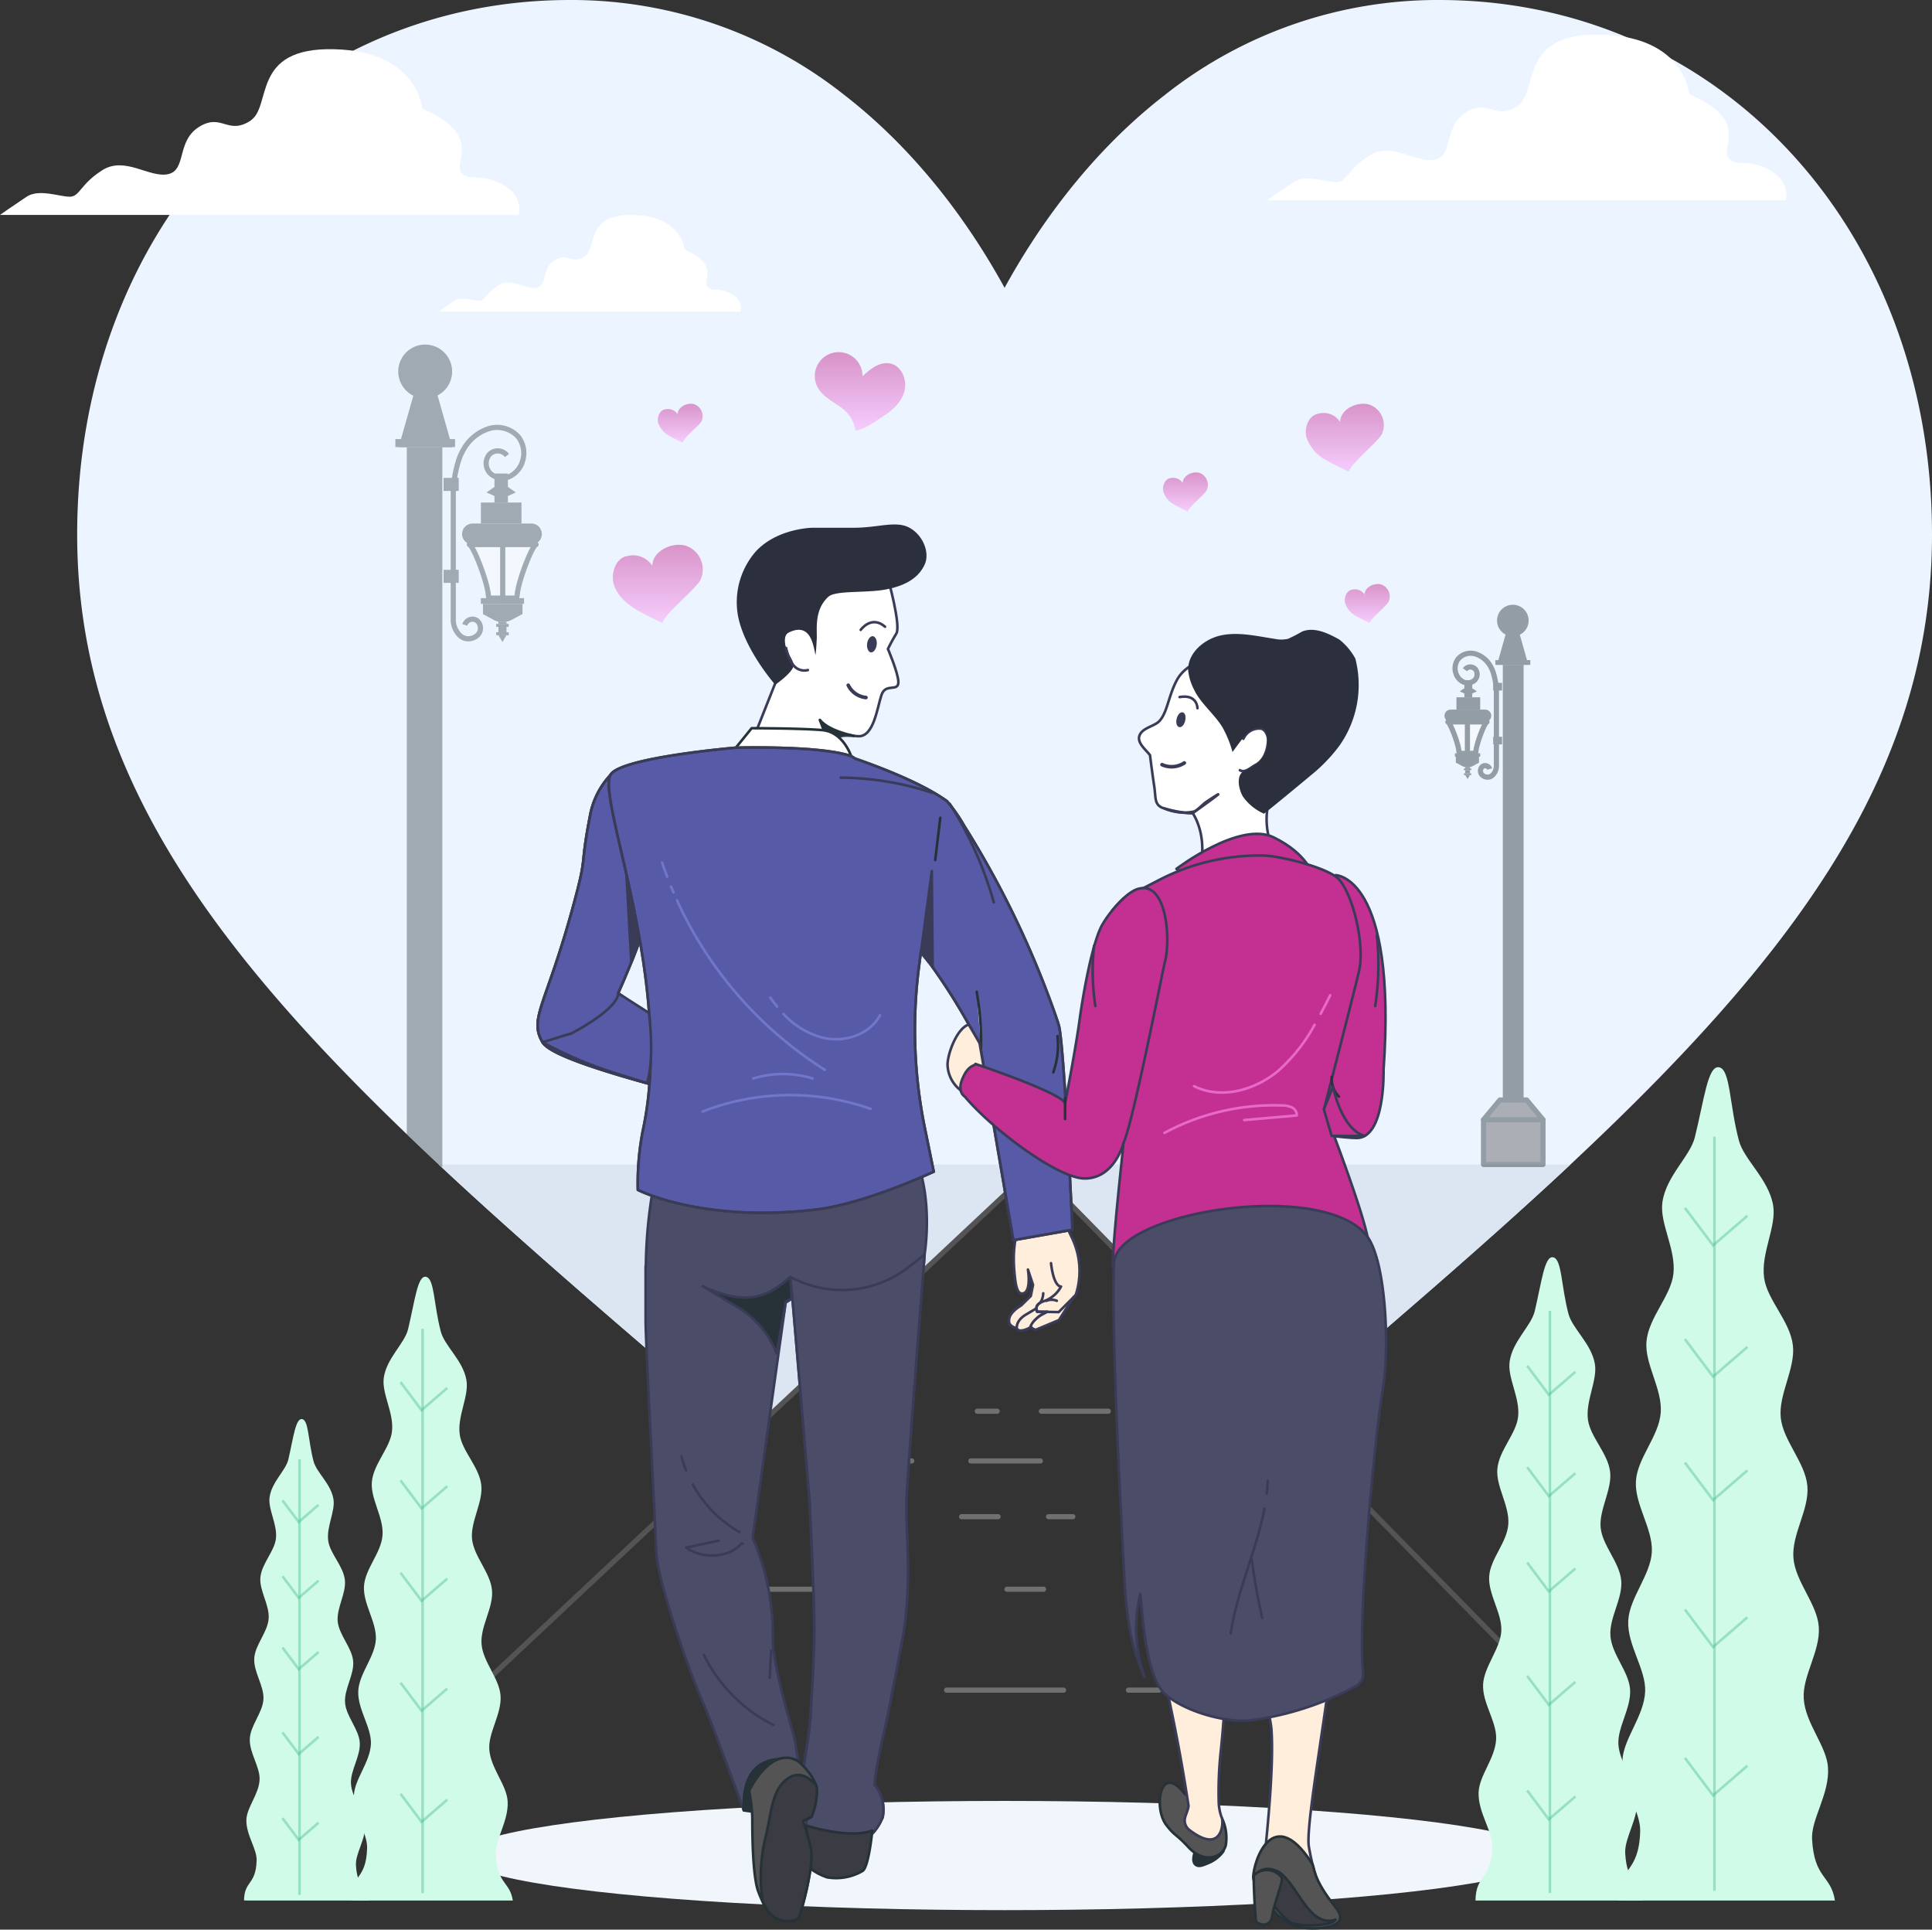 <svg xmlns="http://www.w3.org/2000/svg" xmlns:xlink="http://www.w3.org/1999/xlink" width="373.99" height="373.476" viewBox="0 0 373.99 373.476"><rect x="0" y="0" width="373.99" height="373.476" fill="#333333" stroke="none"/><defs><clipPath id="a"><path d="M242.53,272.278l-11.448,2.02-5.348-31.26-1.169-6.869c-.654-1.137-1.366-2.363-2.1-3.614a119.592,119.592,0,0,0-7.425-11.677c-.556-.7-1.006-1.267-1.316-1.635l-.54-.679-.335,2.543a95.155,95.155,0,0,0,1.12,31.563l1.709,8.365s-13.361,6.255-22.977,7.359c-21.955,2.551-34.3-3.835-34.3-3.835a52.8,52.8,0,0,1,1.1-12.143c5.887-28.4-9.223-63.78-6.353-68.252,2.134-3.32,24.138-5.184,24.138-5.184s16.427-.474,22.437,1.635l.736.466c7.989,2.772,14.334,5.724,17.785,8.25A30.01,30.01,0,0,1,221.515,194a182.346,182.346,0,0,1,17.057,34.866c.621,1.693,1.088,3.066,1.316,3.835C240.935,236.431,242.53,272.278,242.53,272.278Z" transform="translate(-152.782 -178.934)" fill="#fff" stroke="#263238" stroke-linecap="round" stroke-linejoin="round" stroke-width="0.5"/></clipPath><linearGradient id="b" x1="0.5" x2="0.5" y2="1" gradientUnits="objectBoundingBox"><stop offset="0" stop-color="#c33091"/><stop offset="1" stop-color="#ffa5fc"/></linearGradient></defs><g transform="translate(-194.409 -531.084)"><path d="M263.679,30a85.009,85.009,0,0,0-53.091,18.351c-15.095,11.674-25.145,26.543-31.062,37.356-5.917-10.813-15.967-25.681-31.062-37.355A85.008,85.008,0,0,0,95.373,30C41,30,0,74.473,0,133.448c0,63.714,51.153,107.306,128.592,173.3.5.426.66.5,1.428,1.15.11-.037,55.269-51.966,55.269-51.892.037.037,47.562,48.626,47.558,48.709,76.071-64.833,126.206-108.188,126.206-171.265C359.053,74.473,318.05,30,263.679,30Z" transform="translate(209.347 501.084)" fill="#ecf4ff"/><path d="M407.286,167.115c-4.369-2.349-6.353-.4-7.939-2.349s4.369-7.14-7.539-12.3c0,0-.787-11.11-17.064-11.509s-11.908,11.11-16.265,13.881-5.555-1.585-9.923,1.174-2.349,8.338-5.954,9.125-8.338-3.523-12.695-.787-4.369,5.155-6.353,5.155-5.954-1.585-8.338,0-5.155,3.523-5.155,3.523H410.468S411.655,169.5,407.286,167.115Z" transform="translate(129.6 396.829)" fill="#fff"/><path d="M194.136,229.735c-4.369-2.349-6.353-.4-7.939-2.349s4.369-7.14-7.539-12.3c0,0-.787-11.11-17.064-11.509s-11.908,11.11-16.265,13.881-5.555-1.585-9.923,1.174-2.349,8.338-5.954,9.125-8.338-3.523-12.695-.787-4.369,5.155-6.353,5.155-5.954-1.585-8.338,0-5.155,3.523-5.155,3.523h100.4S198.5,232.119,194.136,229.735Z" transform="translate(97.499 337.033)" fill="#fff"/><path d="M143.453,204.261c-2.548-1.386-3.7-.223-4.615-1.386s2.537-4.146-4.392-7.152c0,0-.458-6.459-9.923-6.682s-6.917,6.459-9.454,8.068-3.23-.916-5.766.693-1.386,4.85-3.523,5.308-4.85-2.079-7.387-.458-2.537,2.995-3.688,2.995-3.523-.916-4.85,0-2.995,2.079-2.995,2.079h58.378S145.989,205.611,143.453,204.261Z" transform="translate(192.473 383.651)" fill="#fff"/><ellipse cx="105.106" cy="10.569" rx="105.106" ry="10.569" transform="translate(283.768 879.644)" fill="#f0f6fb"/><path d="M58.6,51.364C36.8,32.783,17.079,15.978,0,0H219.08c-16.46,15.4-35.366,31.556-56.225,49.331C162.864,49.249,115.335.659,115.3.622c0-.073-55.154,51.856-55.269,51.893C59.267,51.86,59.1,51.791,58.6,51.364Z" transform="translate(279.334 756.465)" fill="#dce6f3"/><g transform="translate(251.366 757.014)"><path d="M.3,21.006l131.78,134.3" transform="translate(142.935 -21.006)" fill="none" stroke="#545454" stroke-linecap="round" stroke-width="1"/><path d="M0,155.3l143.2-134.3" transform="translate(0 -21.006)" fill="none" stroke="#545454" stroke-linecap="round" stroke-width="1"/><line x2="13.467" transform="translate(130.969 56.824)" fill="none" stroke="#707070" stroke-linecap="round" stroke-linejoin="round" stroke-width="1"/><line x2="8.046" transform="translate(111.493 56.824)" fill="none" stroke="#707070" stroke-linecap="round" stroke-linejoin="round" stroke-width="1"/><line x2="23.549" transform="translate(168.762 67.618)" fill="none" stroke="#707070" stroke-linecap="round" stroke-linejoin="round" stroke-width="1"/><line x2="4.702" transform="translate(146.018 67.618)" fill="none" stroke="#707070" stroke-linecap="round" stroke-linejoin="round" stroke-width="1"/><line x2="7.081" transform="translate(129.179 67.618)" fill="none" stroke="#707070" stroke-linecap="round" stroke-linejoin="round" stroke-width="1"/><line x2="12.952" transform="translate(144.628 47.2)" fill="none" stroke="#707070" stroke-linecap="round" stroke-linejoin="round" stroke-width="1"/><line x2="3.835" transform="translate(132.23 47.2)" fill="none" stroke="#707070" stroke-linecap="round" stroke-linejoin="round" stroke-width="1"/><line x2="7.081" transform="translate(137.972 81.657)" fill="none" stroke="#707070" stroke-linecap="round" stroke-linejoin="round" stroke-width="1"/><line x2="31.677" transform="translate(81.921 81.657)" fill="none" stroke="#707070" stroke-linecap="round" stroke-linejoin="round" stroke-width="1"/><line x2="7.089" transform="translate(180.561 101.184)" fill="none" stroke="#707070" stroke-linecap="round" stroke-linejoin="round" stroke-width="1"/><line x2="5.912" transform="translate(161.484 101.184)" fill="none" stroke="#707070" stroke-linecap="round" stroke-linejoin="round" stroke-width="1"/><line x2="22.642" transform="translate(126.282 101.184)" fill="none" stroke="#707070" stroke-linecap="round" stroke-linejoin="round" stroke-width="1"/></g><g transform="translate(474.028 648.128)" opacity="0.45"><rect width="4.028" height="91.924" transform="translate(15.317 103.552) rotate(180)" fill="#263238"/><path d="M360.73,183.177H366.8l-1.7-5.987h-2.677Z" transform="translate(-350.565 -171.543)" fill="#263238"/><path d="M360.75,171.6a3.055,3.055,0,1,0,3.055-3.055A3.055,3.055,0,0,0,360.75,171.6Z" transform="translate(-350.572 -168.54)" fill="#263238"/><rect width="6.77" height="0.907" transform="translate(16.614 11.628) rotate(180)" fill="#263238"/><path d="M348.7,195.98h4.6v2.383h-4.6Z" transform="translate(-346.388 -178.065)" fill="#263238"/><path d="M345.16,200.818a1.188,1.188,0,0,1,1.195-1.188h6.653a1.188,1.188,0,0,1,.189,2.363l-3.6-.313-3.493.307a1.2,1.2,0,0,1-.947-1.169Z" transform="translate(-345.16 -179.332)" fill="#263238"/><path d="M352,202.77v.333h3.408a.937.937,0,0,0,.189,0Z" transform="translate(-347.534 -180.422)" fill="#fff" stroke="#263238" stroke-linecap="round" stroke-linejoin="round" stroke-width="1"/><path d="M346.61,203.063a1.607,1.607,0,0,0,.248,0h3.264v-.333Z" transform="translate(-345.664 -180.408)" fill="#fff" stroke="#263238" stroke-linecap="round" stroke-linejoin="round" stroke-width="1"/><path d="M348.52,213.58v1.156l1.221.653a1.957,1.957,0,0,0,.594.209,2.09,2.09,0,0,0,.921,0,1.958,1.958,0,0,0,.535-.2l1.214-.653v-1.156Z" transform="translate(-346.327 -184.175)" fill="#263238"/><path d="M348.25,212.59v.653h4.9v-.653h-4.9Z" transform="translate(-346.233 -183.831)" fill="#263238"/><path d="M351.32,219.04l.444.77.451-.77Z" transform="translate(-347.3 -186.07)" fill="#263238"/><rect width="0.921" height="0.614" transform="translate(4.009 32.017)" fill="#263238"/><path d="M351.3,216.663v.255h.921v-.268a2.089,2.089,0,0,1-.921.013Z" transform="translate(-347.292 -185.24)" fill="#263238"/><rect width="1.417" height="0.339" transform="translate(3.76 32.631)" fill="#263238"/><rect width="1.417" height="0.339" transform="translate(3.76 31.677)" fill="#263238"/><path d="M350.581,193.5l-.9-.411.9-.62V190.95H352.1v1.515l.9.62-.9.411v.738h-1.521Z" transform="translate(-346.73 -176.319)" fill="#263238"/><path d="M346.17,203.28c.372,0,1.959,3.917,2.135,5.667a2.893,2.893,0,0,0,.078.411h3.134a2.221,2.221,0,0,0,.072-.411c.17-1.724,1.769-5.667,2.141-5.667h-.183a.935.935,0,0,1-.189,0h-6.646a1.6,1.6,0,0,1-.248,0Z" transform="translate(-345.51 -180.599)" fill="#fff" stroke="#263238" stroke-linecap="round" stroke-linejoin="round" stroke-width="1"/><line y2="6.078" transform="translate(4.438 22.668)" fill="none" stroke="#263238" stroke-linecap="round" stroke-linejoin="round" stroke-width="1"/><path d="M354.984,205.33a.907.907,0,0,0-1.371-.5,1.13,1.13,0,0,0-.17,1.547,1.508,1.508,0,0,0,1.567.464,1.391,1.391,0,0,0,.574-.359,2.442,2.442,0,0,0,.712-1.743v-14.1a12.725,12.725,0,0,0-.483-3.545,6.527,6.527,0,0,0-.731-1.763,5.086,5.086,0,0,0-2.827-2.272,3.225,3.225,0,0,0-3.362.966,3.016,3.016,0,0,0-.457,2.709,2.8,2.8,0,0,0,1.462,1.75,2.024,2.024,0,0,0,2.187-.34,1.6,1.6,0,0,0,.144-2.122,1.306,1.306,0,0,0-2.024.085" transform="translate(-346.248 -173.535)" fill="none" stroke="#263238" stroke-miterlimit="10" stroke-width="1"/><rect width="1.717" height="1.482" transform="translate(11.145 27.029) rotate(180)" fill="#263238"/><rect width="1.717" height="1.482" transform="translate(11.145 16.603) rotate(180)" fill="#263238"/><rect width="11.504" height="8.67" transform="translate(7.56 99.667)" fill="#5c5c5c" stroke="#263238" stroke-linecap="round" stroke-linejoin="round" stroke-width="1"/><path d="M368.25,319.173H356.74l3.166-3.813h5.177Z" transform="translate(-349.179 -219.505)" fill="#5c5c5c" stroke="#263238" stroke-linecap="round" stroke-linejoin="round" stroke-width="1"/></g><g transform="translate(298.479 632.593)"><g transform="translate(-31.725 -34.819)" opacity="0.38"><path d="M0,0H6.874V139.32H6.7L-.006,133Z" transform="translate(6.406 19.842)" fill="#263238"/><path d="M371.091,187.406H360.73l2.9-10.216h4.568Z" transform="translate(-355.895 -167.553)" fill="#263238"/><path d="M371.178,173.754a5.214,5.214,0,1,1-5.214-5.214A5.214,5.214,0,0,1,371.178,173.754Z" transform="translate(-356.003 -168.54)" fill="#263238"/><rect width="11.553" height="1.549" transform="translate(4.19 18.293)" fill="#263238"/><path d="M356.554,195.98H348.7v4.066h7.854Z" transform="translate(-327.955 -165.409)" fill="#263238"/><path d="M360.6,201.658a2.028,2.028,0,0,0-2.039-2.028H347.212a2.028,2.028,0,0,0-.323,4.033l6.139-.535,5.96.524a2.039,2.039,0,0,0,1.615-1.994Z" transform="translate(-328.06 -164.993)" fill="#263238"/><path d="M358.139,202.77v.568h-5.816a1.594,1.594,0,0,1-.323,0Z" transform="translate(-333.216 -164.635)" fill="#fff" stroke="#263238" stroke-linecap="round" stroke-linejoin="round" stroke-width="1"/><path d="M352.6,203.3a2.738,2.738,0,0,1-.423,0h-5.57v-.568Z" transform="translate(-321.676 -164.639)" fill="#fff" stroke="#263238" stroke-linecap="round" stroke-linejoin="round" stroke-width="1"/><path d="M356.174,213.58v1.972l-2.083,1.114a3.342,3.342,0,0,1-1.014.357,3.566,3.566,0,0,1-1.571,0,3.343,3.343,0,0,1-.914-.334l-2.072-1.114V213.6Z" transform="translate(-327.374 -163.401)" fill="#263238"/><path d="M356.617,212.59V213.7H348.25V212.59h8.367Z" transform="translate(-327.516 -163.514)" fill="#263238"/><path d="M352.846,219.04l-.758,1.315-.769-1.315Z" transform="translate(-327.166 -162.779)" fill="#263238"/><rect width="1.571" height="1.047" transform="translate(24.131 54.635)" fill="#263238"/><path d="M352.871,216.672v.434H351.3v-.457a3.565,3.565,0,0,0,1.571.022Z" transform="translate(-327.167 -163.051)" fill="#263238"/><rect width="2.418" height="0.579" transform="translate(23.708 55.682)" fill="#263238"/><rect width="2.418" height="0.579" transform="translate(23.708 54.056)" fill="#263238"/><path d="M353.813,195.295l1.537-.7-1.537-1.058V190.95h-2.6v2.585l-1.537,1.058,1.537.7v1.259h2.6Z" transform="translate(-327.843 -165.983)" fill="#263238"/><path d="M359.071,203.28c-.635,0-3.342,6.685-3.643,9.67a4.932,4.932,0,0,1-.134.7h-5.348a3.788,3.788,0,0,1-.123-.7c-.29-2.941-3.019-9.67-3.654-9.67h.312a1.593,1.593,0,0,0,.323,0h11.341a2.727,2.727,0,0,0,.423,0Z" transform="translate(-327.653 -164.577)" fill="#fff" stroke="#263238" stroke-linecap="round" stroke-linejoin="round" stroke-width="1"/><line y2="10.372" transform="translate(24.968 38.681)" fill="none" stroke="#263238" stroke-linecap="round" stroke-linejoin="round" stroke-width="1"/><path d="M350.535,221.154a1.549,1.549,0,0,1,2.34-.847,1.927,1.927,0,0,1,.29,2.64,2.574,2.574,0,0,1-2.674.791,2.373,2.373,0,0,1-.98-.613,4.167,4.167,0,0,1-1.214-2.975V196.1a21.714,21.714,0,0,1,.824-6.049,11.139,11.139,0,0,1,1.248-3.008,8.678,8.678,0,0,1,4.824-3.877,5.5,5.5,0,0,1,5.738,1.649,5.147,5.147,0,0,1,.78,4.623,4.779,4.779,0,0,1-2.5,2.986,3.454,3.454,0,0,1-3.732-.579,2.73,2.73,0,0,1-.245-3.621,2.228,2.228,0,0,1,3.454.145" transform="translate(-332.899 -166.898)" fill="none" stroke="#263238" stroke-miterlimit="10" stroke-width="1"/><rect width="2.93" height="2.529" transform="translate(13.525 43.594)" fill="#263238"/><rect width="2.93" height="2.529" transform="translate(13.525 25.802)" fill="#263238"/></g><path d="M178.006,251.538a3.622,3.622,0,0,1-.556,3.156s6.337,6.762-.671,5.6a13.476,13.476,0,0,1-3.353-1.2,3.123,3.123,0,0,1-.94-.6,2.674,2.674,0,0,1-.589-1.93,6.476,6.476,0,0,1,1.439-3.639,6.01,6.01,0,0,1,.646-3.042c1.128-1.758,2.8-2.191,3.05-2.9.965-2.813,2.159-1.635,2.11.09a5.291,5.291,0,0,1-1.079,2.747,1.357,1.357,0,0,0-.286.818v.041a2.87,2.87,0,0,0,.229.859Z" transform="translate(-142.479 -147.87)" fill="#fff" stroke="#263238" stroke-linecap="round" stroke-linejoin="round" stroke-width="0.5"/><path d="M182.731,257.881a20.343,20.343,0,0,0-.646,2.281c-.1.818-2.29,1.823-2.453,1.055-.294-1.259-1.742-1.087-1.742-2.02a14.3,14.3,0,0,0,.671-3.271,3.622,3.622,0,0,0,.556-3.156,2.87,2.87,0,0,1-.229-.891l.409-.049c.482.5,1.325.139,2.02.2a2.43,2.43,0,0,1,1.848,2.51A13.42,13.42,0,0,1,182.731,257.881Z" transform="translate(-143.572 -149.061)" fill="#fff" stroke="#263238" stroke-linecap="round" stroke-linejoin="round" stroke-width="0.5"/><path d="M177.44,257.827a5.723,5.723,0,0,0,1.57-2.257" transform="translate(-143.49 -149.743)" fill="#fff" stroke="#263238" stroke-linecap="round" stroke-linejoin="round" stroke-width="0.5"/><path d="M179.39,252.466c.164-.646,1.693-.425,2.183-.45" transform="translate(-143.847 -149.092)" fill="#fff" stroke="#263238" stroke-linecap="round" stroke-linejoin="round" stroke-width="0.5"/><path d="M180,254.85a14.171,14.171,0,0,1,2.126.27" transform="translate(-143.959 -149.612)" fill="#fff" stroke="#263238" stroke-linecap="round" stroke-linejoin="round" stroke-width="0.5"/><path d="M178.87,257.3a11.907,11.907,0,0,1,2.608.335" transform="translate(-143.752 -150.059)" fill="#fff" stroke="#263238" stroke-linecap="round" stroke-linejoin="round" stroke-width="0.5"/><path d="M178.59,259.59a10.929,10.929,0,0,1,2.306.343" transform="translate(-143.7 -150.476)" fill="#fff" stroke="#263238" stroke-linecap="round" stroke-linejoin="round" stroke-width="0.5"/><path d="M249.026,311.269s-1.447-.278-1.5-1.292.507-1.954,2.371-3.132l1.84-1.807.433-2.167-.989-2.952s.711,4.211-.916,4.612c-.818.2-1.316-.556-1.586-2.985s-.679-6.746,1.145-10.908,7.686-1.5,7.686-1.5l2.232,4.71a14.874,14.874,0,0,1,.679,11.022h0l-.474.474-2.764,4.35-4.481,1.881s-1.922-.425-.36-1.783a8.947,8.947,0,0,1,2.559-1.7Z" transform="translate(-156.268 -155.711)" fill="#ffeedb" stroke="#3a3c57" stroke-linecap="round" stroke-linejoin="round" stroke-width="0.5"/><path d="M255.254,312.361a5.871,5.871,0,0,0-2.151,1.357,4.293,4.293,0,0,0-1.186,1.693s-2.142,1.21-2.559.123c0,0-.229-1.464,1.791-2.649l2.012-1.194.1.662Z" transform="translate(-156.602 -159.975)" fill="#ffeedb" stroke="#3a3c57" stroke-linecap="round" stroke-linejoin="round" stroke-width="0.5"/><path d="M255.329,308.13c0,.458-.229,1.684-.867,2.028a1.137,1.137,0,0,0-.433,1.006" transform="translate(-157.454 -159.326)" fill="none" stroke="#3a3c57" stroke-linecap="round" stroke-linejoin="round" stroke-width="0.5"/><path d="M256.83,301c.564,4.751,1.938,4.522,1.938,4.522a5.953,5.953,0,0,1-3.271,2.813c-2.273.752-1.276,2.052-1.276,2.052l4.088.082,3.271-3.271" transform="translate(-157.449 -158.026)" fill="none" stroke="#3a3c57" stroke-linecap="round" stroke-linejoin="round" stroke-width="0.5"/><path d="M256.39,309.856a2.6,2.6,0,0,1,2,0" transform="translate(-157.886 -159.604)" fill="none" stroke="#3a3c57" stroke-linecap="round" stroke-linejoin="round" stroke-width="0.5"/><path d="M186.67,169.25l4.71-11.9-1.586-10.475,1.594-11.448,9.812-3.745,8.087-.065,2.878,2.453.818,3.475s2.568,9.166,1.635,10.7-1.635,2.985-1.635,2.985,1.946,4.514,2.02,6.321c.09,2.159-2.453.155-3.271,2.608s-1.5,8.177-4.514,7.964-4.628-.392-5.348,2.191-2.559,9.649-2.559,9.649Z" transform="translate(-145.175 -127.146)" fill="#fff" stroke="#3a3c57" stroke-linecap="round" stroke-linejoin="round" stroke-width="0.5"/><path d="M216.094,154.826c-.124.858-.644,1.5-1.129,1.434s-.836-.836-.723-1.705.644-1.5,1.129-1.434S216.23,153.956,216.094,154.826Z" transform="translate(-150.46 -131.499)" fill="#3a3c57"/><path d="M212.41,150.766s2.061-2.919,4.71-.613" transform="translate(-149.866 -130.363)" fill="none" stroke="#3a3c57" stroke-linecap="round" stroke-linejoin="round" stroke-width="0.5"/><path d="M212.886,166.579a4.3,4.3,0,0,1-3.426-2.379" transform="translate(-149.33 -133.085)" fill="none" stroke="#3a3c57" stroke-linecap="round" stroke-linejoin="round" stroke-width="0.7"/><path d="M209.281,175.483s-4.857-.924-6.542-3.083l2.044,5.389S205.234,174.174,209.281,175.483Z" transform="translate(-148.104 -134.58)" fill="#263238" stroke="#263238" stroke-linecap="round" stroke-linejoin="round" stroke-width="0.5"/><path d="M182.76,178.238s3.606-.123,9.33.123a127.351,127.351,0,0,1,13.083,1.48s-1.48-4.734-5.6-5.1-13.68-.368-13.68-.368Z" transform="translate(-144.462 -134.939)" fill="#fff" stroke="#263238" stroke-linecap="round" stroke-linejoin="round" stroke-width="0.5"/><path d="M157.025,212.715s-.474,3.639-5.519,14.964l16.018,11.047.057.1c1.488,2.412.965,9.428-4.7,7.858-6.607-1.84-24.179-6.362-26.011-9.534-2.846-4.906,1.1-7.359,6.828-29.707,1.635-6.46.556-4.726,2.379-14.154a15.609,15.609,0,0,1,4.007-7.907C153.713,191.562,157.025,212.715,157.025,212.715Z" transform="translate(-135.922 -136.947)" fill="#fff" stroke="#707070" stroke-width="0.5"/><path d="M157.025,212.715s-.474,3.639-5.519,14.964l16.018,11.047.057.1c1.488,2.412.965,9.428-4.7,7.858-6.607-1.84-24.179-6.362-26.011-9.534-2.846-4.906,1.1-7.359,6.828-29.707,1.635-6.46.556-4.726,2.379-14.154a15.609,15.609,0,0,1,4.007-7.907C153.713,191.562,157.025,212.715,157.025,212.715Z" transform="translate(-135.92 -136.947)" fill="#565aa7" stroke="#3a3c57" stroke-linecap="round" stroke-linejoin="round" stroke-width="0.5"/><path d="M156.57,238.22s2.633,8.929-.09,15.16l4.35,1.341a70.5,70.5,0,0,0,.392-13.606Z" transform="translate(-139.668 -146.58)" fill="#565aa7"/><path d="M156.57,238.22s2.633,8.929-.09,15.16l4.35,1.341a70.5,70.5,0,0,0,.392-13.606Z" transform="translate(-139.668 -146.58)" fill="#565aa7" opacity="0.6"/><path d="M157.025,212.715s-.474,3.639-5.519,14.964l16.018,11.047.057.1c1.488,2.412.965,9.428-4.7,7.858-6.607-1.84-24.179-6.362-26.011-9.534-2.846-4.906,1.1-7.359,6.828-29.707,1.635-6.46.556-4.726,2.379-14.154a15.609,15.609,0,0,1,4.007-7.907C153.713,191.562,157.025,212.715,157.025,212.715Z" transform="translate(-135.922 -136.947)" fill="none" stroke="#3a3c57" stroke-linecap="round" stroke-linejoin="round" stroke-width="0.5"/><path d="M156.48,200.47l1.325,23.966a54.973,54.973,0,0,0,2.968-8.995C161.427,211.926,156.48,200.47,156.48,200.47Z" transform="translate(-139.67 -139.698)" fill="#3a3c57" stroke="#3a3c57" stroke-linecap="round" stroke-linejoin="round" stroke-width="0.5"/><path d="M215.49,294.752h0s-3.271,41.538-3.516,47.467,1.194,16.231-.818,27.147c-.621,3.353-1.742,9.109-2.649,13.754-.957,4.906-2.29,9.313-2.715,14.277a7.564,7.564,0,0,1,1.57,6.337l-.319.679a9.036,9.036,0,0,1-7.662,5.192h-.09c-3.148.164-5.863-1.635-6.28-2.453s-1.038-9.485-1.038-11.587,1.251-7.523,1.455-11.758.409-5.65.654-12.56c.213-5.887-.18-13.353-.818-28.178,0-.654-3.271-39.11-3.361-39.772l-1.308.818L182.2,349.636a46.758,46.758,0,0,1,3.9,19.412c0,6.1,4.162,18.545,4.366,20.23s.63,3.582.63,3.582-4.17-.474-6.255,1.815-4.358,7.686-4.358,7.686-6.01-16.6-8.079-21.26-8.643-22.756-8.864-29.012-2.052-40.026-2.052-44.6V297.066l.049.09v-.09a92.4,92.4,0,0,1,2.355-19.78l49.936-1.047C217.215,284.629,215.49,294.752,215.49,294.752Z" transform="translate(-140.583 -153.512)" fill="#4b4d68" stroke="#3a3c57" stroke-linecap="round" stroke-linejoin="round" stroke-width="0.5"/><path d="M218.848,301.22a20.957,20.957,0,0,1-23.108,2.061h0l.417,4.2s3.328,39.118,3.361,39.78c.662,14.825,1.055,22.29.818,28.177-.245,6.909-.442,8.332-.646,12.56s-1.464,9.657-1.464,11.758.621,10.777,1.038,11.587,3.132,2.576,6.28,2.453h.09a9.035,9.035,0,0,0,7.662-5.192l.319-.679a7.564,7.564,0,0,0-1.57-6.337c.425-4.963,1.758-9.387,2.715-14.277.908-4.644,2.028-10.4,2.649-13.754,2.02-10.916.605-21.26.818-27.155s3.516-47.426,3.516-47.426Z" transform="translate(-146.827 -157.658)" fill="#4b4d68" stroke="#3a3c57" stroke-linecap="round" stroke-linejoin="round" stroke-width="0.5"/><path d="M199.52,434.12l.409,8a11.447,11.447,0,0,0,3.631,2.012,10.12,10.12,0,0,0,6.909-1.267c1.186-.949,1.832-7.784,1.832-7.784C207.82,436.769,199.52,434.12,199.52,434.12Z" transform="translate(-147.517 -182.295)" fill="#3b3b43" stroke="#263238" stroke-linecap="round" stroke-linejoin="round" stroke-width="0.5"/><path d="M184.715,428.3s14.489,2.829,10.63-9.5C195.337,418.8,184.126,415.184,184.715,428.3Z" transform="translate(-144.813 -179.419)" fill="#263238" stroke="#263238" stroke-linecap="round" stroke-linejoin="round" stroke-width="0.5"/><path d="M186,424.472a30.941,30.941,0,0,1,.613,5.274c0,2.306,0,10.483,1.047,13.9a21.141,21.141,0,0,0,1.635,3.581,4.767,4.767,0,0,0,5.413,2.33,1.374,1.374,0,0,0,.859-.507c.425-.818,3.14-10.254,2.306-13.631a51.858,51.858,0,0,0-1.464-5.07l1.635-.818a13.647,13.647,0,0,0,1.047-5.045c0-2.731-3.557-5.724-3.557-5.724C190.162,415.56,186,424.472,186,424.472Z" transform="translate(-145.053 -179.369)" fill="#545454" stroke="#263238" stroke-linecap="round" stroke-linejoin="round" stroke-width="0.5"/><path d="M189.651,434.293a32.086,32.086,0,0,0-.531,12.331c.229.466.482.932.752,1.382a4.743,4.743,0,0,0,5.372,2.249,1.432,1.432,0,0,0,.859-.507c.417-.818,3.14-10.254,2.3-13.631s-1.455-5.07-1.455-5.07l1.635-.818a13.81,13.81,0,0,0,1.047-5.045,3.957,3.957,0,0,0-.221-1.227L199,423.7s-2.322-2.968-5.25-.7S190.844,429.5,189.651,434.293Z" transform="translate(-145.554 -180.113)" fill="#3b3b43" stroke="#263238" stroke-linecap="round" stroke-linejoin="round" stroke-width="0.5"/><path d="M191.973,304.286l.275,4.165-1.229.606-.229,1.756-1.489,8.212h0a17.989,17.989,0,0,0-7.457-8.864L175,306.031c9.322,4.415,13.22,1.354,16.941-1.745Z" transform="translate(-143.046 -158.609)" fill="#263238" stroke="#3a3c57" stroke-linecap="round" stroke-linejoin="round" stroke-width="0.5"/><path d="M242.53,272.278l-11.448,2.02-5.348-31.26-1.169-6.869c-.654-1.137-1.366-2.363-2.1-3.614a119.592,119.592,0,0,0-7.425-11.677c-.556-.7-1.006-1.267-1.316-1.635l-.54-.679-.335,2.543a95.155,95.155,0,0,0,1.12,31.563l1.709,8.365s-13.361,6.255-22.977,7.359c-21.955,2.551-34.3-3.835-34.3-3.835a52.8,52.8,0,0,1,1.1-12.143c5.887-28.4-9.223-63.78-6.353-68.252,2.134-3.32,24.138-5.184,24.138-5.184s16.427-.474,22.437,1.635l.736.466c7.989,2.772,14.334,5.724,17.785,8.25A30.01,30.01,0,0,1,221.515,194a182.346,182.346,0,0,1,17.057,34.866c.621,1.693,1.088,3.066,1.316,3.835C240.935,236.431,242.53,272.278,242.53,272.278Z" transform="translate(-138.996 -135.772)" fill="#565aa7" stroke="#3a3c57" stroke-width="0.5"/><g transform="translate(13.785 43.163)" clip-path="url(#a)"><path d="M156.57,238.22s2.633,8.929-.09,15.16l4.35,1.341a70.5,70.5,0,0,0,.392-13.606Z" transform="translate(-153.456 -189.743)" fill="#92e3a9"/><path d="M156.57,238.22s2.633,8.929-.09,15.16l4.35,1.341a70.5,70.5,0,0,0,.392-13.606Z" transform="translate(-153.456 -189.743)" fill="#fff" opacity="0.6"/></g><path d="M242.53,272.278l-11.448,2.02-5.348-31.26-1.169-6.869c-.654-1.137-1.366-2.363-2.1-3.614a119.592,119.592,0,0,0-7.425-11.677c-.556-.7-1.006-1.267-1.316-1.635l-.54-.679-.335,2.543a95.155,95.155,0,0,0,1.12,31.563l1.709,8.365s-13.361,6.255-22.977,7.359c-21.955,2.551-34.3-3.835-34.3-3.835a52.8,52.8,0,0,1,1.1-12.143c5.887-28.4-9.223-63.78-6.353-68.252,2.134-3.32,24.138-5.184,24.138-5.184s16.427-.474,22.437,1.635l.736.466c7.989,2.772,14.334,5.724,17.785,8.25A30.01,30.01,0,0,1,221.515,194a182.346,182.346,0,0,1,17.057,34.866c.621,1.693,1.088,3.066,1.316,3.835C240.935,236.431,242.53,272.278,242.53,272.278Z" transform="translate(-138.996 -135.772)" fill="none" stroke="#3a3c57" stroke-linecap="round" stroke-linejoin="round" stroke-width="0.5"/><path d="M233.49,192.27a72.136,72.136,0,0,1,8.529,19.052" transform="translate(-153.711 -138.203)" fill="none" stroke="#3a3c57" stroke-linecap="round" stroke-linejoin="round" stroke-width="0.5"/><path d="M239.87,236.76a53.836,53.836,0,0,1,.818,11.08" transform="translate(-154.874 -146.314)" fill="#fff" stroke="#263238" stroke-linecap="round" stroke-linejoin="round" stroke-width="0.5"/><path d="M231.031,195.58l-.981,8.177" transform="translate(-153.084 -138.806)" fill="none" stroke="#263238" stroke-linecap="round" stroke-linejoin="round" stroke-width="0.5"/><path d="M258.818,247.26a15.847,15.847,0,0,1-.818,7.008" transform="translate(-158.178 -148.228)" fill="none" stroke="#263238" stroke-linecap="round" stroke-linejoin="round" stroke-width="0.5"/><path d="M168.92,215.12a76.241,76.241,0,0,0,28.619,32.806" transform="translate(-141.939 -142.369)" fill="none" stroke="#7276cb" stroke-linecap="round" stroke-linejoin="round" stroke-width="0.5"/><path d="M167.5,211.86c.229.564.237.564.482,1.128" transform="translate(-141.68 -141.774)" fill="none" stroke="#7276cb" stroke-linecap="round" stroke-linejoin="round" stroke-width="0.5"/><path d="M165.41,206.21c.3.908.621,1.807.965,2.707" transform="translate(-141.299 -140.744)" fill="none" stroke="#7276cb" stroke-linecap="round" stroke-linejoin="round" stroke-width="0.5"/><path d="M194.11,242a16.011,16.011,0,0,0,7.5,4.579c4.187,1.047,9.191-.507,11.2-4.326" transform="translate(-146.531 -147.269)" fill="none" stroke="#7276cb" stroke-linecap="round" stroke-linejoin="round" stroke-width="0.5"/><path d="M191,238.14c.417.6.859,1.177,1.325,1.733" transform="translate(-145.963 -146.566)" fill="none" stroke="#7276cb" stroke-linecap="round" stroke-linejoin="round" stroke-width="0.5"/><path d="M175,264.392a46.772,46.772,0,0,1,32.495-.515" transform="translate(-143.046 -150.773)" fill="none" stroke="#7276cb" stroke-linecap="round" stroke-linejoin="round" stroke-width="0.5"/><path d="M187,257.08a19.625,19.625,0,0,1,11.448,0" transform="translate(-145.234 -149.863)" fill="none" stroke="#7276cb" stroke-linecap="round" stroke-linejoin="round" stroke-width="0.5"/><path d="M182.063,367.249h-.286c-2.453,2.862-7.654,3-10.687.777l6.313-1.366" transform="translate(-142.334 -169.996)" fill="none" stroke="#3a3c57" stroke-linecap="round" stroke-linejoin="round" stroke-width="0.5"/><path d="M172.65,353.38A23.819,23.819,0,0,0,181.7,362.6" transform="translate(-142.619 -167.575)" fill="none" stroke="#3a3c57" stroke-linecap="round" stroke-linejoin="round" stroke-width="0.5"/><path d="M170,346.76a23.711,23.711,0,0,0,.867,2.674" transform="translate(-142.136 -166.368)" fill="none" stroke="#3a3c57" stroke-linecap="round" stroke-linejoin="round" stroke-width="0.5"/><path d="M175.3,393.73a29.845,29.845,0,0,0,13.451,13.549" transform="translate(-143.102 -174.932)" fill="none" stroke="#3a3c57" stroke-linecap="round" stroke-linejoin="round" stroke-width="0.5"/><path d="M191.148,392.68c-.09,1.75-.188,3.5-.278,5.25" transform="translate(-145.94 -174.74)" fill="none" stroke="#3a3c57" stroke-linecap="round" stroke-linejoin="round" stroke-width="0.5"/><path d="M207.68,186.08a56.829,56.829,0,0,1,17.736,2.936" transform="translate(-149.005 -137.074)" fill="none" stroke="#3a3c57" stroke-linecap="round" stroke-linejoin="round" stroke-width="0.5"/><path d="M226.69,223.849l.924,1.177c.319.417.818,1,1.325,1.693l-.164-18.529Z" transform="translate(-152.47 -141.105)" fill="#3a3c57" stroke="#3a3c57" stroke-linecap="round" stroke-linejoin="round" stroke-width="0.5"/><path d="M218.965,134.166c-.826,1.794-2.645,3.936-7.633,4.844-3.877.706-9.6.116-11.01,1.395-2.953,2.674-2.069,6.746-2.268,8.51-.049.973-.1,1.889-.221,2.772-.45-2.085-1.014-6.37-5.16-4.375-1.063.515-.818,2.159-.45,3.271s1.6,2.337,1.272,3.474c-.557,1.367-3.45,3.376-3.45,3.376s-5.863-6.622-7.193-13.212a14.916,14.916,0,0,1,3.523-12.7c4.236-4.44,10.936-4.477,10.936-4.477h8c4.679,0,8.092-1.431,10.716,0S220.013,131.89,218.965,134.166Z" transform="translate(-144.041 -126.41)" fill="#2c303d"/><path d="M194.74,155.37a9.673,9.673,0,0,0,1.186,2.993,2.7,2.7,0,0,0,3.034,1.292" transform="translate(-146.646 -131.476)" fill="none" stroke="#3a3c57" stroke-linecap="round" stroke-linejoin="round" stroke-width="0.5"/><path d="M153.092,245.063a6.8,6.8,0,0,1-4.612,3.974c.981-.18,2.8-5.168,3.205-6.1.581-1.316,1.055-4.138,2.666-4.407A13.28,13.28,0,0,1,153.092,245.063Z" transform="translate(-138.211 -146.637)" fill="#fff" stroke="#707070" stroke-width="0.5"/><path d="M157.686,240.912l-5.969-3.8s.605,2.576-8.995,7.752l-5.642,1.717h0a76,76,0,0,0,14.072,5.977l6.141,1.93S158.83,250.921,157.686,240.912Z" transform="translate(-136.132 -146.378)" fill="#565aa7" stroke="#3a3c57" stroke-linecap="round" stroke-linejoin="round" stroke-width="0.5"/><path d="M300.418,159.252c4.906,3.32,9.992,15.405,9.264,20.05s-5.928,5.339-5.928,5.339-3.205,6.542,3.541,15.749c3.05,4.178-10.409,11.055-14.972,9.248s-3.271-7.531-2.494-10.188c2.126-7.245-1.145-11.766-1.145-11.766a16.183,16.183,0,0,1-5.446-.891c-2.085-.581-1.635-2.036-2-4.326-.327-2.1-.818-6-.818-6-.818-1.1-2.666-2.453-1.979-3.933.63-1.366,2.723-1.635,3.72-2.592,1.635-1.635,1.823-5.053,3.532-8.128s5.838-4.088,5.838-4.088S295.536,155.932,300.418,159.252Z" transform="translate(-161.878 -131.816)" fill="#fff" stroke="#3a3c57" stroke-linecap="round" stroke-linejoin="round" stroke-width="0.5"/><path d="M284.37,192.768a9.489,9.489,0,0,0,5.582.606c.68-.141,1.7-1.385,2.6-1.98,6.174-4.088-2.739,2.265-2.739,2.265A21.259,21.259,0,0,1,284.37,192.768Z" transform="translate(-162.985 -137.793)" fill="none" stroke="#3a3c57" stroke-linecap="round" stroke-linejoin="round" stroke-width="0.5"/><path d="M283.74,182.925a4.489,4.489,0,0,0,4.317-.335" transform="translate(-162.87 -136.438)" fill="none" stroke="#3a3c57" stroke-linecap="round" stroke-linejoin="round" stroke-width="0.7"/><path d="M288.387,170.648c.477.109.661.837.477,1.631s-.686,1.347-1.163,1.23-.678-.837-.485-1.631S287.91,170.547,288.387,170.648Z" transform="translate(-163.511 -134.291)" fill="#3a3c57"/><path d="M287.9,166.98c3.459-.613,3.459,2.159,3.459,2.159" transform="translate(-163.628 -133.576)" fill="none" stroke="#3a3c57" stroke-linecap="round" stroke-linejoin="round" stroke-width="0.5"/><path d="M318.331,209.15s11.946,0,9.3,37.7c0,0,.384,13.181-5.209,13.181-3.958,0-32.151-3.851-32.151-3.851s-3.271-6.664,2.044-7.9c6.182-1.431,22.568.7,22.568.7S306.1,215.618,318.331,209.15Z" transform="translate(-163.88 -141.28)" fill="#c33091" stroke="#3a3c57" stroke-linecap="round" stroke-linejoin="round" stroke-width="0.5"/><path d="M240.353,254.993c-.139.294-.278.589-.425.883-.466.949-1.071,2-2.11,2.183a2.453,2.453,0,0,1-1.488-.286,6.46,6.46,0,0,1-3.353-5.217c-.18-1.913,1.684-7.269,4.088-8.046.736,1.251,1.447,2.453,2.1,3.614Z" transform="translate(-153.612 -147.727)" fill="#ffeedb" stroke="#3a3c57" stroke-linecap="round" stroke-linejoin="round" stroke-width="0.5"/><g transform="translate(81.844 59.877)"><path d="M291.426,440.284s-.752,1.922.384,2.453c.613.278,1.366-.074,2.273-.45a6.745,6.745,0,0,0,2.9-2.281,33.486,33.486,0,0,1-3.622-.613C292.668,439.213,291.712,438.739,291.426,440.284Z" transform="translate(-246.071 -243.095)" fill="#263238" stroke="#263238" stroke-linecap="round" stroke-linejoin="round" stroke-width="0.5"/><path d="M289.237,427.932s-2.568-4.718-4.644-3.827c-1.693.736-1.938,5.667-.123,8.038,1.717,2.24,1.815,1.635,4.309,4.326,3,3.271,6.656,2,7.212-.433a8.815,8.815,0,0,0-.736-5.16Z" transform="translate(-244.618 -240.326)" fill="#545454" stroke="#263238" stroke-linecap="round" stroke-linejoin="round" stroke-width="0.5"/><path d="M275.992,355.441c0,1.137.172,10.941,10.025,15.111S283.719,343.822,281,343,275.607,341.091,275.992,355.441Z" transform="translate(-243.295 -225.483)" fill="#263238" stroke="#263238" stroke-linecap="round" stroke-linejoin="round" stroke-width="0.5"/><path d="M286.991,427.079a2.813,2.813,0,0,0-.589,1.464,4.742,4.742,0,0,0-.18,2c.082.409.507,1.693,2.641,3.271a9.24,9.24,0,0,0,4.007,1.635c.2,0-1.071-1.128-.981-1.308a3.573,3.573,0,0,0,.245-1.946,5.152,5.152,0,0,0-1.635-3.647c-.286-.221-.613-.4-.9-.621C288.749,427.275,287.563,426.547,286.991,427.079Z" transform="translate(-245.161 -240.855)" fill="#545454" stroke="#545454" stroke-linecap="round" stroke-linejoin="round" stroke-width="0.5"/><path d="M294.873,418.421c.319,1.194-.139,6.95-6.255,2.29a2.289,2.289,0,0,1-.948-2.15c.082-.728.581-1.521.728-2.559-.777-4.906-2.118-14.056-6.255-31.7-1.791-7.645-.687-28.619-.687-28.619l12.265,7.972s1.971,15.683,1.971,21.448a192.431,192.431,0,0,1-1.088,20.622,73.762,73.762,0,0,0-.36,9.714A9.484,9.484,0,0,0,294.873,418.421Z" transform="translate(-244.237 -227.872)" fill="#ffeedb" stroke="#3a3c57" stroke-linecap="round" stroke-linejoin="round" stroke-width="0.5"/><path d="M306.338,367.167c-.818,5.078,0,11.317-.155,16.452,0,6.484,2.764,17.523,2.8,19.526.531,7.915-1.21,22.789-1.21,23.5s-2.151,4.088-1.439,6,2.126,3.1,3.173,4.751c.818,1.259,2.641,2.15,4.555,2.911s5.274,1.227,6.476.507.957-2.4,0-3.606a15.406,15.406,0,0,1-1.913-2.388,53.383,53.383,0,0,1-2.4-9.125c-.474-2.388,1.2-13.189,2.151-19.665s2.535-16.354,2.993-25.446c0-7.506,0-9.526-.458-13.811C320.909,366.774,310.663,363.544,306.338,367.167Z" transform="translate(-248.767 -229.653)" fill="#ffeedb" stroke="#3a3c57" stroke-linecap="round" stroke-linejoin="round" stroke-width="0.5"/><path d="M287.15,206.158s12.216-9.322,18.807-6.108,7.637,7.359,7.637,7.359S292.751,210.23,287.15,206.158Z" transform="translate(-245.336 -199.376)" fill="#c33091" stroke="#3a3c57" stroke-linecap="round" stroke-linejoin="round" stroke-width="0.5"/><path d="M322.346,283.8c-11.341,3.451-31.792,6.885-50.37.384.074-6.035,1.832-20.916,2.061-23.983,2.715-13.9-3.843-37.982-2.216-44.973a23.245,23.245,0,0,1,2.273-2.453l3.851-1.979h0c.957-.5,1.938-.989,2.886-1.488a42.152,42.152,0,0,1,20.442-4.792c2.707.065,11.112,1.987,13.982,4.146s5.724,12.756,4.358,18.423-6.738,26.534-6.738,26.534,6.165,15.822,8.079,23.239a66.623,66.623,0,0,1,1.39,6.942Z" transform="translate(-242.494 -200.311)" fill="#c33091"/><path d="M322.346,283.8c-11.341,3.451-31.792,6.885-50.37.384.074-6.035,1.832-20.916,2.061-23.983,2.715-13.9-3.843-37.982-2.216-44.973a23.245,23.245,0,0,1,2.273-2.453l3.851-1.979h0c.957-.5,1.938-.989,2.886-1.488a42.152,42.152,0,0,1,20.442-4.792c2.707.065,11.112,1.987,13.982,4.146s5.724,12.756,4.358,18.423-6.738,26.534-6.738,26.534,6.165,15.822,8.079,23.239a66.623,66.623,0,0,1,1.39,6.942Z" transform="translate(-242.494 -200.311)" fill="none" stroke="#3a3c57" stroke-linecap="round" stroke-linejoin="round" stroke-width="0.5"/><path d="M275.587,226.559c-.425,1.635-6.124,30.974-8.03,35.046,0,0-1.684,6.811-7.49,6.811-5.111,0-17.785-9.412-23.2-15.847,0,0-1.5-.818-.531-3.271,1.169-2.96,2.453-2.592,2.6-3.05,15.757,5.413,17.27,7.187,17.343,7.621.229-1.186,2.036-10.565,2.8-16.117.818-5.936,2.527-14.988,4.326-18.316a19.621,19.621,0,0,1,1.93-2.8,23.248,23.248,0,0,1,2.273-2.453,9.6,9.6,0,0,1,1.905-1.439,4.261,4.261,0,0,1,1.946-.54h0C275.979,212.216,276.723,222.249,275.587,226.559Z" transform="translate(-236.014 -201.714)" fill="#c33091" stroke="#3a3c57" stroke-linecap="round" stroke-linejoin="round" stroke-width="0.5"/><path d="M316.716,441.908c-8.177-12.715-11.946,1.635-11.292,3.156.818,2.183,2.707,2.543,3.271,4.694s3.214,3.639,5.053,4.285c2.216.777,6.157.433,7.531-.384s1.03-1.954-.057-3.328C316.716,444.671,317.329,442.9,316.716,441.908Z" transform="translate(-248.655 -242.642)" fill="#545454" stroke="#263238" stroke-linecap="round" stroke-linejoin="round" stroke-width="0.5"/></g><path d="M302.849,176.437a3.344,3.344,0,0,1,3.271-1.979c.777,0,1.554,1.1,1.5,2.355-.065,1.594-.7,3.835-2.453,4.694-.818.417-2,1.635-3,1" transform="translate(-166.23 -134.954)" fill="none" stroke="#3a3c57" stroke-linecap="round" stroke-linejoin="round" stroke-width="0.5"/><path d="M313.789,179.152a31.121,31.121,0,0,0,5.479-5.724,20.385,20.385,0,0,0,3.017-16.787,12,12,0,0,0-3.107-3.688c-2.232-1.235-4.865-2.5-7.22-1.521a27.475,27.475,0,0,1-2.715,1.4,6.1,6.1,0,0,1-2.551,0c-3.4-.507-6.852-1.366-10.221-.711s-6.672,3.41-6.542,6.836a10.475,10.475,0,0,0,1.2,3.81c1.218,2.641,4.587,5.25,5.806,7.882a20.122,20.122,0,0,1,1.578,4.088s1.521-2.093,2.4-3.181c1.357-1.635,3.6-2.036,4.039-.7a5.326,5.326,0,0,1-1.621,6,10.746,10.746,0,0,1-2.5,1.523c-1.635.7-1.215,3.374-.323,4.944a9.758,9.758,0,0,0,4.088,3.344C304.7,186.682,311.353,181.2,313.789,179.152Z" transform="translate(-163.998 -130.694)" fill="#2c303d"/><path d="M324.417,322.679c-1.7,10.295-4.833,44.036-3.909,54.429a3.981,3.981,0,0,1-.18,2.151,3.712,3.712,0,0,1-1.693,1.423,58.636,58.636,0,0,1-19.535,6.288c-4.906.662-13.206-1.7-16.869-5.053s-4.3-14.6-4.792-19.4a27.949,27.949,0,0,0,.818,16.092c-2.952-6.411-3.565-12.8-3.941-19.845-.654-12.265-2.551-48.018-1.962-60.283.474-9.976,41.064-16.288,49.1-5C325.014,298.533,325.7,314.887,324.417,322.679Z" transform="translate(-160.773 -155.559)" fill="#4b4d68" stroke="#3a3c57" stroke-linecap="round" stroke-linejoin="round" stroke-width="0.5"/><path d="M306.542,337.53c-1.554,8.177-5.323,15.912-6.542,24.163" transform="translate(-165.835 -147.07)" fill="none" stroke="#3a3c57" stroke-linecap="round" stroke-linejoin="round" stroke-width="0.5"/><path d="M308.706,331a20.652,20.652,0,0,1-.2,2.453" transform="translate(-167.386 -145.88)" fill="none" stroke="#3a3c57" stroke-linecap="round" stroke-linejoin="round" stroke-width="0.5"/><path d="M306.981,360.769q-1.325-5.887-2.1-11.889" transform="translate(-166.725 -149.139)" fill="none" stroke="#3a3c57" stroke-linecap="round" stroke-linejoin="round" stroke-width="0.5"/><path d="M320.869,454.584a2.529,2.529,0,0,0,.442-.393c-5.135,1.635-7.187-6.541-10.924-9.183-2.617-1.382-4.031-.229-4.906.818.908,1.709,5.3,8.177,7.359,8.995S319.569,455.352,320.869,454.584Z" transform="translate(-166.834 -184.165)" fill="#3b3b43" stroke="#263238" stroke-linecap="round" stroke-linejoin="round" stroke-width="0.5"/><path d="M310.853,446.109c.384.458-1.423,4.865-1.856,7.555-.376,2.347-3.058,1.488-3.124.736-.409-4.538-.433-8.667-.433-8.667a3.5,3.5,0,0,1,5.413.376Z" transform="translate(-166.827 -184.211)" fill="#545454" stroke="#263238" stroke-linecap="round" stroke-linejoin="round" stroke-width="0.5"/><path d="M267.591,225.87a44.9,44.9,0,0,0,.254,11.66" transform="translate(-159.878 -144.329)" fill="none" stroke="#3a3c57" stroke-linecap="round" stroke-linejoin="round" stroke-width="0.5"/><path d="M260.79,261.87v4.088" transform="translate(-158.685 -150.892)" fill="none" stroke="#263238" stroke-linecap="round" stroke-linejoin="round" stroke-width="0.5"/><path d="M314.659,244.58a33.076,33.076,0,0,1-6.91,8.79c-4.489,3.843-11.153,5.724-16.419,3.083" transform="translate(-164.255 -147.74)" fill="none" stroke="#e869ca" stroke-linecap="round" stroke-linejoin="round" stroke-width="0.5"/><path d="M323.158,237.58c-.605,1.194-1.218,2.4-1.848,3.581" transform="translate(-169.721 -146.463)" fill="none" stroke="#e869ca" stroke-linecap="round" stroke-linejoin="round" stroke-width="0.5"/><path d="M284.32,268.969a44.76,44.76,0,0,1,22.691-5.315,4.538,4.538,0,0,1,1.93.368,1.635,1.635,0,0,1,.989,1.578l-10.172.883" transform="translate(-162.975 -151.213)" fill="none" stroke="#e869ca" stroke-linecap="round" stroke-linejoin="round" stroke-width="0.5"/><path d="M323.9,256.88a5.086,5.086,0,0,0,1.4,3.835" transform="translate(-170.189 -149.982)" fill="none" stroke="#2c303d" stroke-linecap="round" stroke-linejoin="round" stroke-width="0.5"/><path d="M334.529,223.37a53.4,53.4,0,0,1-.319,13.7" transform="translate(-172.072 -143.873)" fill="none" stroke="#3a3c57" stroke-linecap="round" stroke-linejoin="round" stroke-width="0.5"/><path d="M323.818,259.22s1.635,8.316,6.141,9.526h-6.4l-1.5-5.135Z" transform="translate(-169.856 -150.409)" fill="#c33091" stroke="#3a3c57" stroke-linecap="round" stroke-linejoin="round" stroke-width="0.5"/></g><path d="M199.633,111.193c-1.7-1.292-3.81-2.24-4.8-4.129a4.62,4.62,0,1,1,8.717-2.1c1.513-1.4,3.369-2.895,5.38-2.453,2.167.45,3.271,3.107,2.756,5.25s-2.29,3.778-4.154,4.972c-1.513.973-3.614,2.576-5.339,2.739A6.656,6.656,0,0,0,199.633,111.193Z" transform="translate(157.824 498.934)" opacity="0.5" fill="url(#b)"/><path d="M172.094,162.349a4.849,4.849,0,0,0-2.993-6.64c-2.715-.662-6.345,1.161-6.337,3.949A4.4,4.4,0,0,0,158,157.737c-2.191.278-3.271,3.107-2.756,5.258s2.29,3.77,4.154,4.963c1.513.981,5.339,2.739,5.339,2.739C165.029,169.005,171.1,164.238,172.094,162.349Z" transform="translate(157.923 480.953)" opacity="0.5" fill="url(#b)"/><path d="M174.647,127.255a2.453,2.453,0,0,0-1.5-3.271c-1.357-.335-3.164.572-3.164,1.971a2.216,2.216,0,0,0-2.379-.965c-1.1.147-1.635,1.562-1.382,2.633a4.481,4.481,0,0,0,2.077,2.453c.76.482,2.674,1.366,2.674,1.366C171.114,130.526,174.148,128.171,174.647,127.255Z" transform="translate(155.59 485.314)" opacity="0.5" fill="url(#b)"/><path d="M303.71,141.035a2.453,2.453,0,0,0-1.5-3.32c-1.357-.327-3.164.581-3.164,1.979a2.191,2.191,0,0,0-2.371-.94c-1.1.139-1.635,1.554-1.382,2.633a4.44,4.44,0,0,0,2.077,2.453c.76.491,2.666,1.374,2.666,1.374C300.178,144.363,303.219,142.024,303.71,141.035Z" transform="translate(124.31 484.874)" opacity="0.5" fill="url(#b)"/><path d="M330.967,194.744a2.453,2.453,0,0,0-1.5-3.32c-1.357-.335-3.173.581-3.173,1.971a2.2,2.2,0,0,0-2.379-.957c-1.1.139-1.635,1.554-1.382,2.625a4.457,4.457,0,0,0,2.077,2.453c.76.482,2.674,1.366,2.674,1.366C327.434,198.072,330.468,195.685,330.967,194.744Z" transform="translate(132.262 452.769)" opacity="0.5" fill="url(#b)"/><path d="M350.642,141.887a4.195,4.195,0,0,0-2.6-5.724c-2.355-.581-5.5,1.006-5.495,3.426a3.746,3.746,0,0,0-4.138-1.635c-1.905.237-2.862,2.7-2.4,4.555a7.808,7.808,0,0,0,3.606,4.317c1.316.818,4.636,2.379,4.636,2.379C344.51,147.668,349.784,143.522,350.642,141.887Z" transform="translate(111.284 473.186)" opacity="0.5" fill="url(#b)"/><g transform="translate(241.654 778.19)"><path d="M134.112,369.151H164.7c-.587-3.737-3-3.082-3.312-8.88-.162-2.92,2.554-6.53,2.307-10.369-.2-3.159-3.312-6.4-3.55-10.012-.221-3.261,2.443-6.879,2.179-10.4-.238-3.329-3.405-6.513-3.678-9.969s2.333-7.024,2.026-10.429-3.525-6.538-3.865-9.9,2.171-7.168,1.788-10.472c-.409-3.508-3.72-6.538-4.172-9.765-.5-3.6,1.847-7.441,1.294-10.548-.673-3.806-4.214-6.564-4.955-9.365-1.388-5.236-1.217-10.276-2.861-10.608s-2.145,4.6-3.474,10.123c-.664,2.775-4.129,5.585-4.7,9.365-.46,3.09,1.992,6.811,1.584,10.421-.358,3.21-3.584,6.292-3.9,9.782-.289,3.278,2.324,6.9,2.069,10.327s-3.405,6.513-3.593,9.9,2.477,6.939,2.3,10.276-3.269,6.666-3.405,9.961c-.17,3.491,2.554,7.007,2.452,10.216-.145,3.584-3.184,6.87-3.295,10-.128,3.806,2.665,7.322,2.554,10.216-.187,6.283-3.073,4.98-3.176,10.046Z" transform="translate(-112.675 -248.421)" fill="#d0fbe8"/><line y2="109.246" transform="translate(34.565 10.07)" fill="none" stroke="#3bb780" stroke-miterlimit="10" stroke-width="0.5" opacity="0.39"/><path d="M153.7,273.5l-4.98,4.308-4.078-5.432" transform="translate(-114.357 -251.983)" fill="none" stroke="#3bb780" stroke-miterlimit="10" stroke-width="0.5" opacity="0.39"/><path d="M153.7,295.842l-4.98,4.3-4.078-5.432" transform="translate(-114.357 -255.302)" fill="none" stroke="#3bb780" stroke-miterlimit="10" stroke-width="0.5" opacity="0.39"/><path d="M153.7,316.852l-4.98,4.3-4.078-5.432" transform="translate(-114.357 -258.425)" fill="none" stroke="#3bb780" stroke-miterlimit="10" stroke-width="0.5" opacity="0.39"/><path d="M153.7,341.842l-4.98,4.3-4.078-5.432" transform="translate(-114.357 -262.14)" fill="none" stroke="#3bb780" stroke-miterlimit="10" stroke-width="0.5" opacity="0.39"/><path d="M153.7,367.1l-4.98,4.3-4.078-5.432" transform="translate(-114.357 -265.894)" fill="none" stroke="#3bb780" stroke-miterlimit="10" stroke-width="0.5" opacity="0.39"/><path d="M109.666,373.959h23.617c-.46-2.886-2.316-2.375-2.554-6.853-.128-2.256,1.958-5.04,1.779-8-.153-2.443-2.554-4.938-2.741-7.73-.17-2.554,1.882-5.312,1.7-8.028-.187-2.554-2.631-5.023-2.844-7.662s1.8-5.423,1.566-8.054-2.724-5.049-2.988-7.662,1.7-5.534,1.379-8.088c-.315-2.707-2.869-5.049-3.218-7.543-.383-2.775,1.43-5.738,1-8.139-.519-2.937-3.252-5.066-3.831-7.228-1.073-4.044-.937-7.935-2.205-8.19s-1.7,3.55-2.682,7.815c-.511,2.137-3.184,4.308-3.627,7.254-.358,2.375,1.532,5.27,1.226,8.037-.281,2.477-2.767,4.861-3.014,7.551-.221,2.554,1.8,5.321,1.6,7.969s-2.614,5.031-2.784,7.662,1.924,5.355,1.779,7.935-2.554,5.108-2.639,7.662c-.128,2.69,1.992,5.406,1.89,7.909-.111,2.767-2.452,5.3-2.554,7.722-.1,2.937,2.052,5.645,1.984,7.884-.145,4.853-2.367,3.848-2.443,7.747Z" transform="translate(-109.07 -253.229)" fill="#d0fbe8"/><line y2="84.327" transform="translate(10.736 35.313)" fill="none" stroke="#3bb780" stroke-miterlimit="10" stroke-width="0.5" opacity="0.39"/><path d="M124.79,300.128l-3.848,3.32L117.8,299.26" transform="translate(-110.368 -255.978)" fill="none" stroke="#3bb780" stroke-miterlimit="10" stroke-width="0.5" opacity="0.39"/><path d="M124.79,317.368l-3.848,3.32L117.8,316.5" transform="translate(-110.368 -258.541)" fill="none" stroke="#3bb780" stroke-miterlimit="10" stroke-width="0.5" opacity="0.39"/><path d="M124.79,333.587l-3.848,3.32-3.141-4.2" transform="translate(-110.368 -260.951)" fill="none" stroke="#3bb780" stroke-miterlimit="10" stroke-width="0.5" opacity="0.39"/><path d="M124.79,352.878l-3.848,3.32L117.8,352.01" transform="translate(-110.368 -263.819)" fill="none" stroke="#3bb780" stroke-miterlimit="10" stroke-width="0.5" opacity="0.39"/><path d="M124.79,372.377l-3.848,3.32-3.141-4.2" transform="translate(-110.368 -266.716)" fill="none" stroke="#3bb780" stroke-miterlimit="10" stroke-width="0.5" opacity="0.39"/></g><g transform="translate(480.016 737.634)"><path d="M343.889,414.177h40.868c-.787-5-3.993-4.122-4.427-11.861-.211-3.9,3.406-8.737,3.089-13.858-.258-4.216-4.416-8.549-4.7-13.376-.294-4.357,3.265-9.2,2.912-13.893-.317-4.439-4.545-8.7-4.909-13.317s3.112-9.395,2.7-13.94-4.7-8.737-5.155-13.223,2.889-9.571,2.349-13.987c-.54-4.7-4.968-8.737-5.566-13.047-.669-4.815,2.466-9.947,1.738-14.092-.9-5.085-5.637-8.761-6.623-12.507-1.855-6.988-1.632-13.728-3.817-14.163s-2.877,6.13-4.7,13.517c-.893,3.7-5.52,7.457-6.283,12.554-.611,4.11,2.666,9.125,2.126,13.916-.482,4.286-4.791,8.408-5.214,13.071-.388,4.38,3.112,9.207,2.76,13.8s-4.51,8.7-4.8,13.223,3.323,9.266,3.077,13.74-4.357,8.9-4.568,13.306c-.223,4.7,3.453,9.395,3.276,13.681-.2,4.791-4.251,9.184-4.4,13.364-.176,5.085,3.523,9.782,3.441,13.646-.247,8.4-4.1,6.659-4.239,13.423Z" transform="translate(-315.164 -252.893)" fill="#d0fbe8"/><line y2="145.95" transform="translate(46.27 13.443)" fill="none" stroke="#3bb780" stroke-miterlimit="10" stroke-width="0.5" opacity="0.39"/><path d="M365.9,277.595l-6.647,5.743L353.8,276.08" transform="translate(-313.249 -248.85)" fill="none" stroke="#3bb780" stroke-miterlimit="10" stroke-width="0.5" opacity="0.39"/><path d="M365.9,299.225l-6.647,5.743L353.8,297.71" transform="translate(-313.249 -245.078)" fill="none" stroke="#3bb780" stroke-miterlimit="10" stroke-width="0.5" opacity="0.39"/><path d="M365.9,319.563l-6.647,5.754L353.8,318.06" transform="translate(-313.249 -241.53)" fill="none" stroke="#3bb780" stroke-miterlimit="10" stroke-width="0.5" opacity="0.39"/><path d="M365.9,343.773l-6.647,5.754L353.8,342.27" transform="translate(-313.249 -237.308)" fill="none" stroke="#3bb780" stroke-miterlimit="10" stroke-width="0.5" opacity="0.39"/><path d="M365.9,368.245l-6.647,5.743L353.8,366.73" transform="translate(-313.249 -233.043)" fill="none" stroke="#3bb780" stroke-miterlimit="10" stroke-width="0.5" opacity="0.39"/><path d="M320.127,408.717h31.555c-.611-3.864-3.089-3.183-3.417-9.16-.164-3.006,2.619-6.741,2.349-10.687-.2-3.265-3.417-6.6-3.664-10.334-.223-3.359,2.513-7.046,2.255-10.722-.258-3.429-3.523-6.717-3.8-10.276s2.407-7.246,2.09-10.757-3.629-6.741-3.981-10.205,2.231-7.4,1.832-10.8c-.411-3.617-3.828-6.741-4.286-10.076-.517-3.711,1.891-7.669,1.327-10.875-.693-3.934-4.345-6.764-5.108-9.665-1.433-5.39-1.257-10.569-2.948-10.933s-2.22,4.7-3.582,10.44c-.693,2.854-4.263,5.754-4.85,9.688-.481,3.183,2.055,7.046,1.632,10.745-.364,3.3-3.7,6.482-4.016,10.088-.305,3.382,2.349,7.046,2.126,10.651s-3.523,6.717-3.711,10.205,2.56,7.152,2.349,10.569-3.359,6.87-3.523,10.276c-.176,3.594,2.666,7.222,2.525,10.569-.153,3.7-3.276,7.046-3.394,10.323-.141,3.922,2.748,7.539,2.654,10.569-.188,6.494-3.159,5.144-3.265,10.37Z" transform="translate(-319.27 -247.433)" fill="#d0fbe8"/><line y2="112.669" transform="translate(14.421 47.159)" fill="none" stroke="#3bb780" stroke-miterlimit="10" stroke-width="0.5" opacity="0.39"/><path d="M337.136,303.284l-5.144,4.427-4.193-5.6" transform="translate(-317.783 -244.311)" fill="none" stroke="#3bb780" stroke-miterlimit="10" stroke-width="0.5" opacity="0.39"/><path d="M337.136,319.984l-5.144,4.427-4.193-5.6" transform="translate(-317.783 -241.399)" fill="none" stroke="#3bb780" stroke-miterlimit="10" stroke-width="0.5" opacity="0.39"/><path d="M337.136,335.683l-5.144,4.439-4.193-5.6" transform="translate(-317.783 -238.659)" fill="none" stroke="#3bb780" stroke-miterlimit="10" stroke-width="0.5" opacity="0.39"/><path d="M337.136,354.373l-5.144,4.439-4.193-5.6" transform="translate(-317.783 -235.401)" fill="none" stroke="#3bb780" stroke-miterlimit="10" stroke-width="0.5" opacity="0.39"/><path d="M337.136,373.264l-5.144,4.427-4.193-5.6" transform="translate(-317.783 -232.108)" fill="none" stroke="#3bb780" stroke-miterlimit="10" stroke-width="0.5" opacity="0.39"/></g></g></svg>